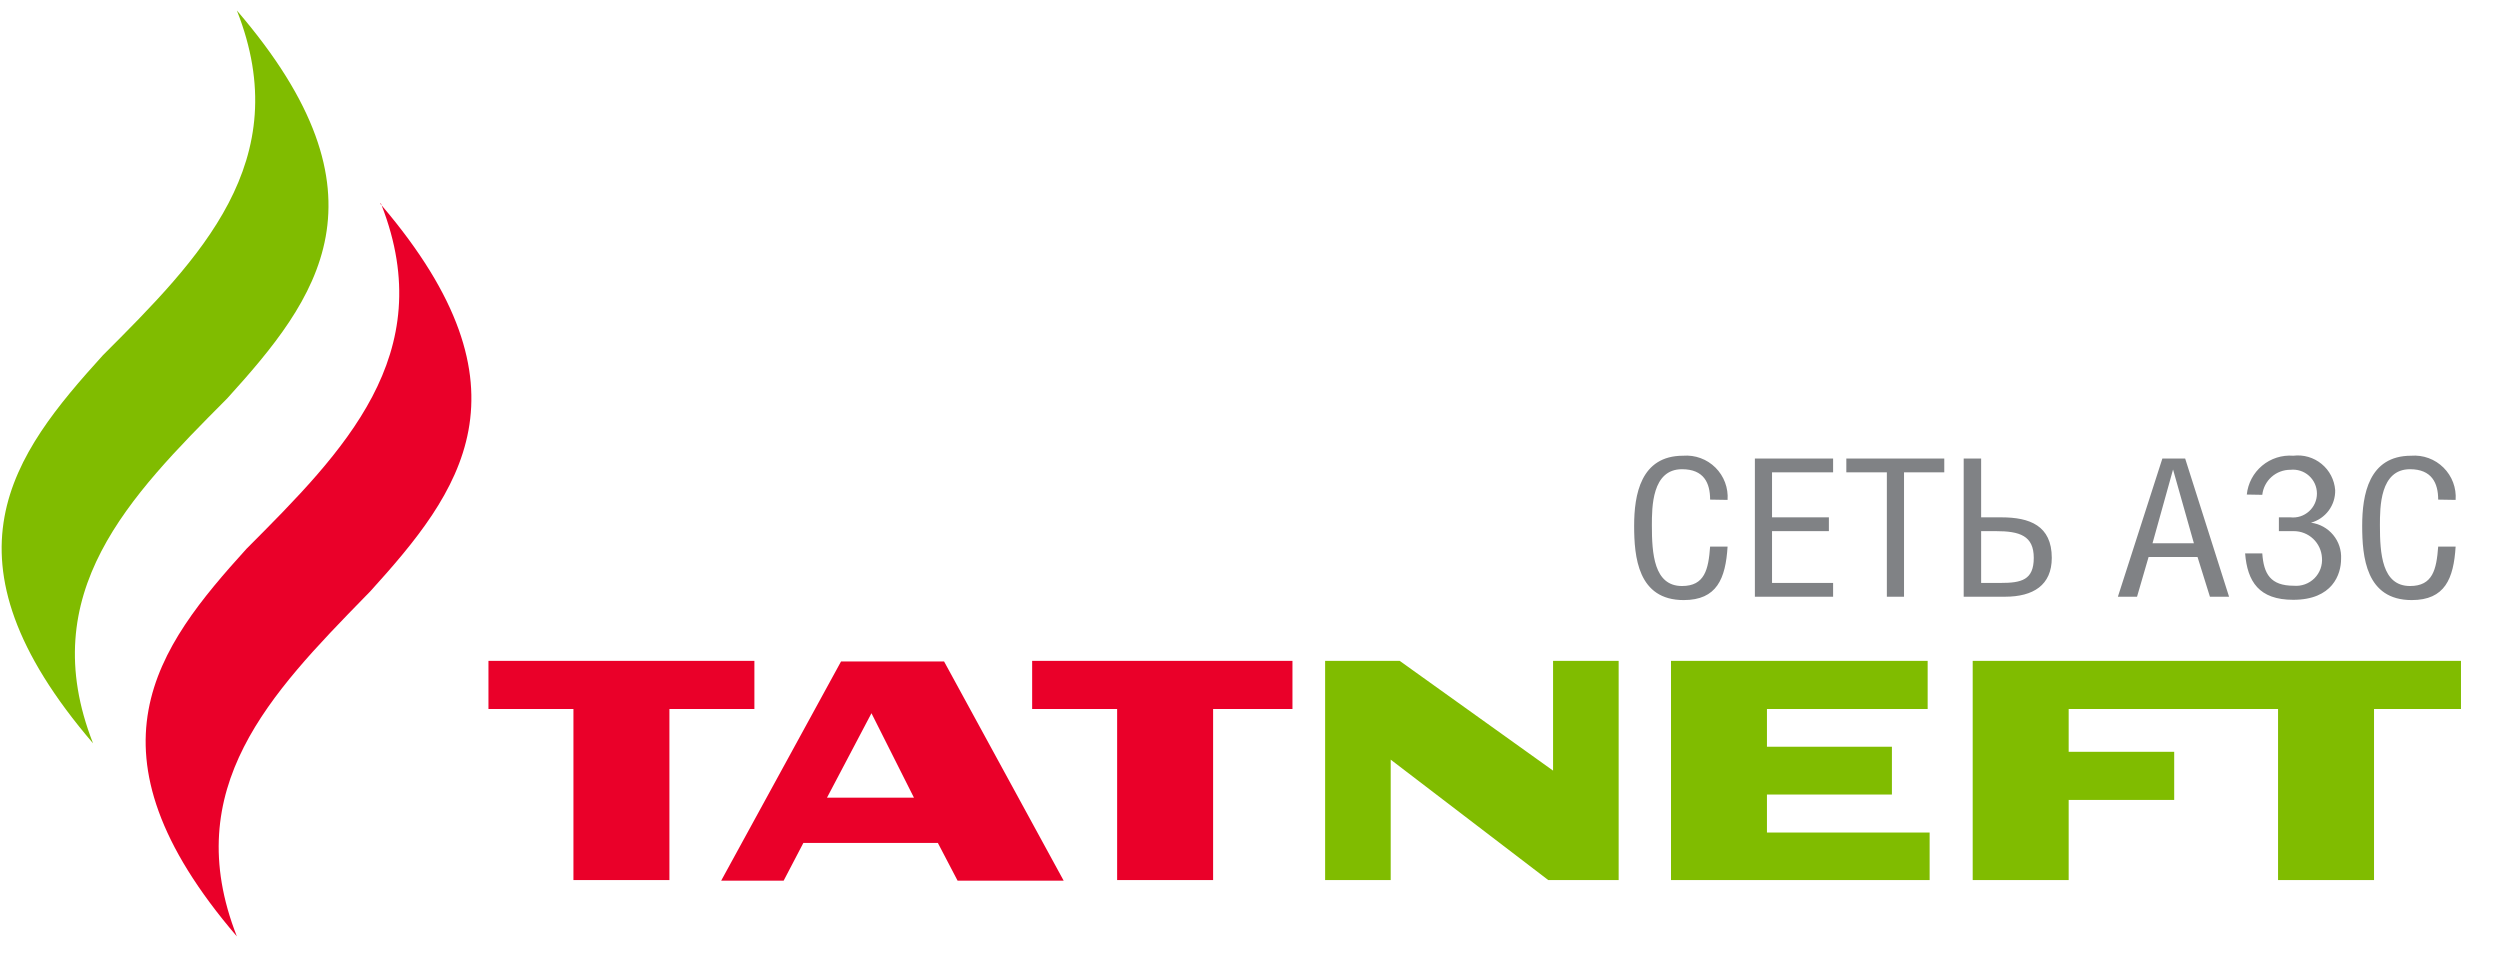 <svg width="128" height="49" viewBox="0 0 128 49" fill="none" xmlns="http://www.w3.org/2000/svg">
<path fill-rule="evenodd" clip-rule="evenodd" d="M115.829 25.335C115.868 24.982 116.037 24.654 116.303 24.418C116.569 24.181 116.914 24.051 117.27 24.053C117.441 24.035 117.614 24.052 117.778 24.105C117.941 24.157 118.092 24.244 118.22 24.359C118.348 24.474 118.451 24.614 118.521 24.771C118.591 24.929 118.627 25.099 118.627 25.271C118.627 25.443 118.591 25.613 118.521 25.77C118.451 25.927 118.348 26.068 118.22 26.182C118.092 26.297 117.941 26.384 117.778 26.437C117.614 26.489 117.441 26.507 117.27 26.488H116.679V27.194H117.443C117.81 27.194 118.164 27.334 118.432 27.585C118.7 27.837 118.861 28.182 118.884 28.549C118.901 28.742 118.876 28.938 118.81 29.12C118.744 29.303 118.638 29.469 118.501 29.607C118.363 29.744 118.197 29.85 118.014 29.916C117.831 29.982 117.636 30.007 117.443 29.99C116.247 29.99 115.901 29.384 115.829 28.333H114.95C115.065 29.773 115.656 30.71 117.414 30.71C119.431 30.71 119.863 29.399 119.863 28.621C119.889 28.173 119.744 27.733 119.458 27.388C119.172 27.043 118.766 26.82 118.322 26.762C118.685 26.662 119.005 26.443 119.23 26.14C119.454 25.837 119.571 25.468 119.561 25.091C119.541 24.832 119.469 24.58 119.35 24.35C119.23 24.119 119.065 23.916 118.864 23.752C118.663 23.587 118.431 23.465 118.182 23.393C117.933 23.321 117.671 23.301 117.414 23.333C116.836 23.288 116.265 23.471 115.82 23.843C115.376 24.215 115.095 24.745 115.036 25.321L115.829 25.335ZM88.452 25.595C88.473 25.291 88.429 24.986 88.322 24.701C88.215 24.415 88.048 24.157 87.832 23.942C87.616 23.727 87.356 23.561 87.07 23.456C86.784 23.351 86.479 23.309 86.175 23.333C83.999 23.333 83.668 25.335 83.668 26.92C83.668 28.505 83.855 30.724 86.204 30.724C87.904 30.724 88.351 29.629 88.452 27.987H87.558C87.472 29.154 87.285 30.004 86.118 30.004C84.677 30.004 84.576 28.332 84.576 26.906C84.576 25.969 84.576 24.024 86.118 24.024C87.241 24.024 87.558 24.73 87.558 25.58L88.452 25.595ZM89.85 23.477V30.552H93.855V29.846H90.728V27.194H93.639V26.488H90.728V24.183H93.855V23.477H89.85ZM99.547 24.183H97.486V30.552H96.607V24.183H94.532V23.477H99.547V24.183ZM101.434 23.477H100.541V30.552H102.659C104.1 30.552 105.051 29.961 105.051 28.563C105.051 26.906 103.913 26.488 102.472 26.488H101.434V23.477ZM101.434 27.194H102.183C103.408 27.194 104.129 27.425 104.129 28.563C104.129 29.701 103.495 29.846 102.428 29.846H101.434V27.194ZM110.209 27.814H112.327L111.26 24.039L110.209 27.814ZM109.416 30.552H108.436L110.713 23.477H111.88L114.128 30.552H113.148L112.514 28.52H110.007L109.416 30.552ZM125.599 24.701C125.706 24.986 125.75 25.291 125.728 25.595L124.835 25.58C124.835 24.73 124.503 24.024 123.394 24.024C121.852 24.024 121.852 25.969 121.852 26.906C121.852 28.332 121.953 30.004 123.394 30.004C124.561 30.004 124.748 29.154 124.835 27.987H125.728C125.627 29.629 125.18 30.724 123.48 30.724C121.132 30.724 120.944 28.505 120.944 26.92C120.944 25.335 121.276 23.333 123.451 23.333C123.755 23.309 124.06 23.351 124.346 23.456C124.632 23.561 124.892 23.727 125.108 23.942C125.324 24.157 125.492 24.415 125.599 24.701Z" fill="#808285"/>
<path fill-rule="evenodd" clip-rule="evenodd" d="M11.638 20.393C16.248 15.307 20.297 10.033 12.128 0.538C15.182 8.261 10.226 13.232 5.269 18.189C0.658 23.275 -3.391 28.549 4.765 38.059C1.736 30.352 6.656 25.404 11.579 20.453L11.638 20.393ZM101.002 45.061V33.837H126.002V36.301H121.55V45.061H116.636V36.301H105.916V38.491H111.319V40.955H105.916V45.061H101.002ZM90.468 42.626V40.681H96.866V38.232H90.468V36.301H98.696V33.837H85.555V45.061H98.797V42.626H90.468ZM79.517 39.456V33.837H82.875V45.061H79.273L71.204 38.894V45.061H67.846V33.837H71.665L79.517 39.456Z" fill="#80BC00"/>
<path fill-rule="evenodd" clip-rule="evenodd" d="M19.541 10.516C19.529 10.485 19.517 10.453 19.505 10.422H19.461L19.541 10.516ZM19.541 10.516C22.515 18.175 17.581 23.123 12.651 28.068L12.631 28.087C8.035 33.16 3.986 38.448 12.127 47.943C9.142 40.345 13.881 35.485 18.691 30.55L18.957 30.278C23.553 25.208 27.576 19.952 19.541 10.516ZM25.009 33.837H38.625V36.301H34.274V45.061H29.36V36.301H25.009V33.837ZM48.336 33.866H43.062L36.924 45.09H40.123L41.132 43.159H48.019L49.028 45.09H54.46L48.336 33.866ZM42.342 40.84L44.619 36.517L46.794 40.84H42.342ZM52.846 33.837H66.174V36.301H62.111V45.061H57.197V36.301H52.846V33.837Z" fill="#EA0029"/>
</svg>
